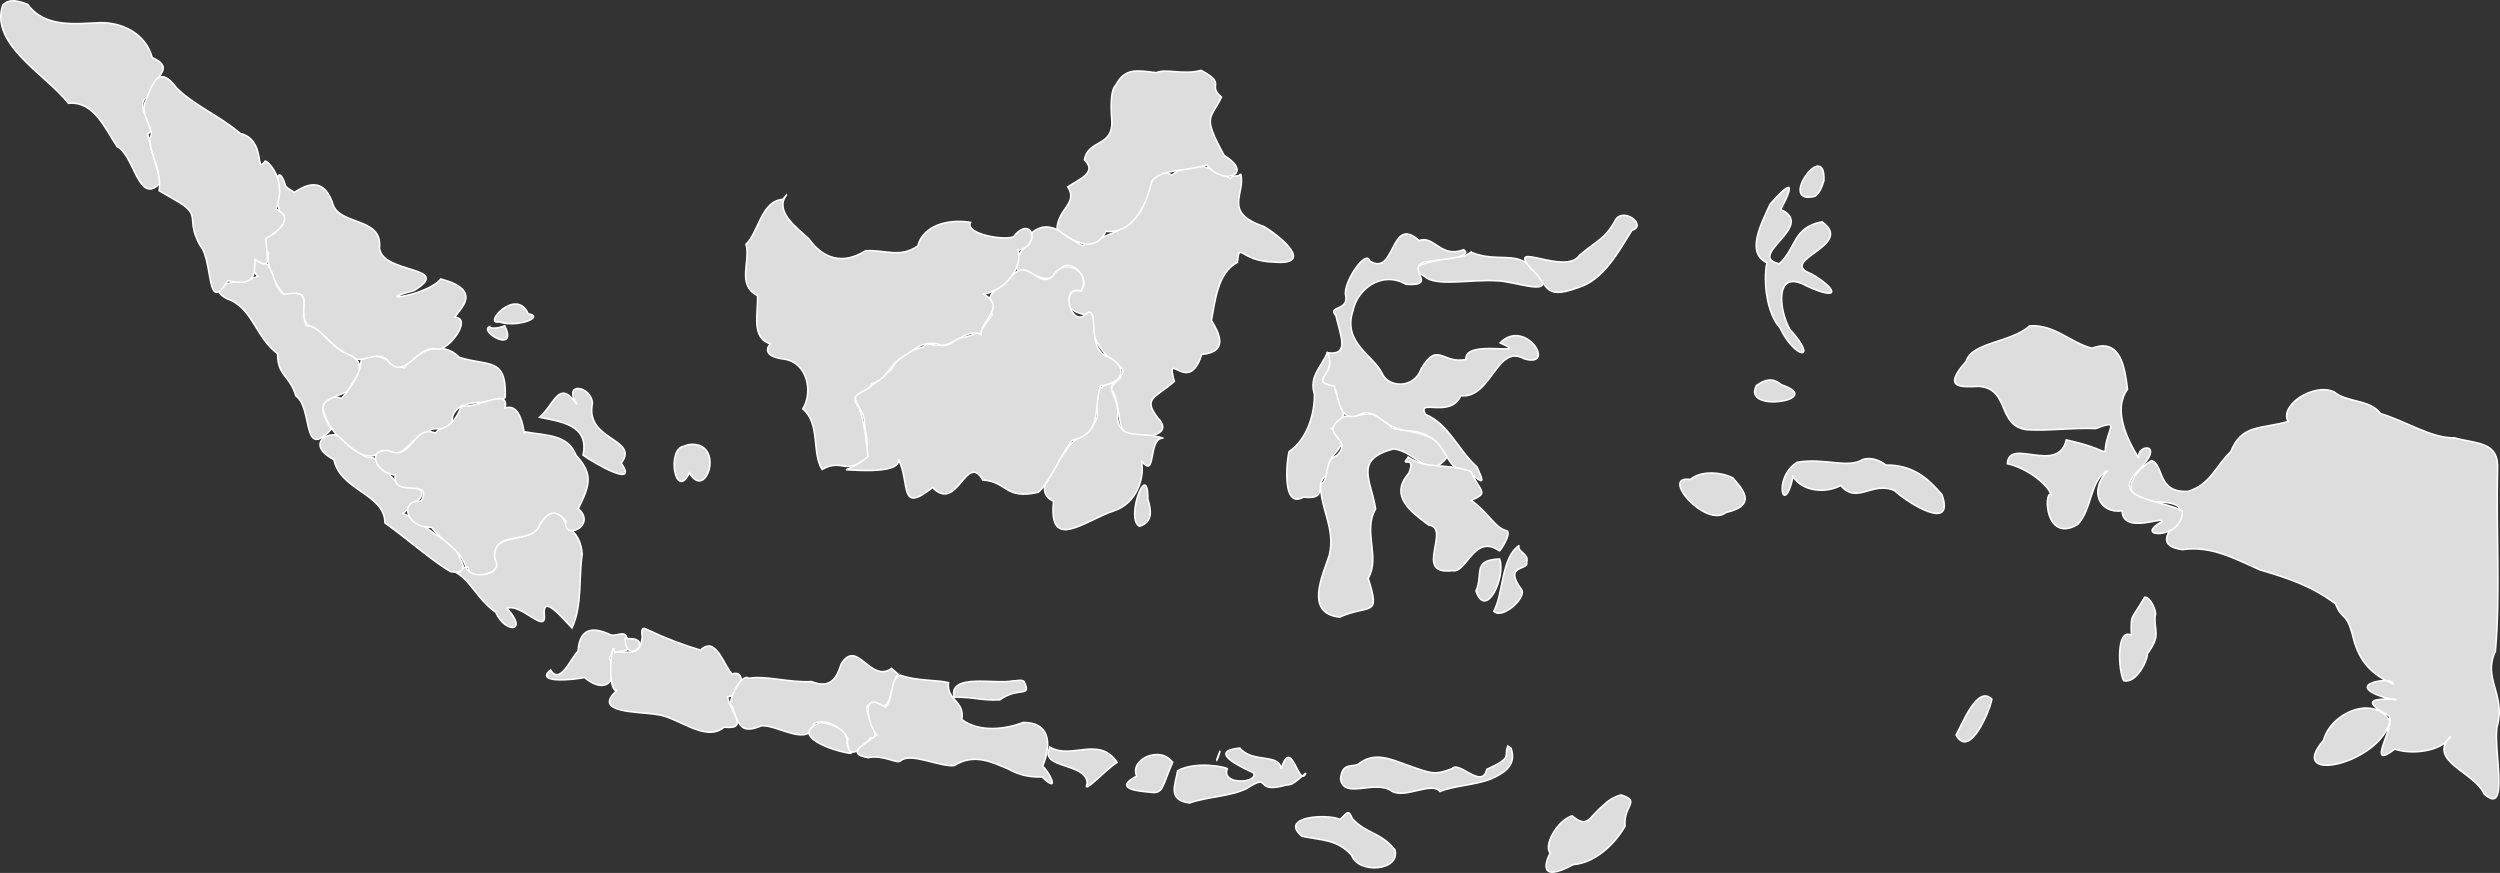 <svg id='map-svg' viewBox='0 0 1000 349.18' xmlns='http://www.w3.org/2000/svg'><rect x="0" y="0" width="1000" height="349.18" fill="#333333" stroke="none"/><g fill='#ddd' id='map-g' stroke='#fff' stroke-width='.631'><path d='m11.02 1.674c6.916 9.598 19.215 7.786 29.21 7.394 7.973-.121 17.897 3.851 20.638 13.927 10.07 4.645-.053 7.767-1.678 15.556-6.444 3.275 4.261 13.17-.088 14.963 1.244 6.69 3.181 11.673 5.337 19.29-9.05 10.187-10.53-10.635-17.562-14.14-4.837-7.107-9.179-18.316-19.505-17.347-9.31-11.804-31.487-23.482-26.28-39.3 2.976-2.906 6.518-1.438 9.929-.341z'/><path d='m420.03 298.93c8.871 4.964 19.519-4.68 26.81 6.01-5.084 3.25-14.09 13.453-11.96 8.428-.026-8.516-19.696-5.702-14.849-14.433z'/><path d='m250.75 255.24c3.625 8.578-5.971 2.713-6.914 7.961 3.97 9.03-1.602 14.911-10.03 7.809-5.366 1.086-19.947 2.292-13.588-3.078 3.786 6.412 8.199-4.874 10.982-7.439.728-10.705 7.569-9 12.522-6.817 2.091 1.562 6.281-2.092 7.03 1.564z'/><path d='m149.03 182.92c5.374 4.835 8.518 10.839 14.516 11.844 10.539 1.27 2.921 6.179-2.379 10.612 8.859 3.606 12.311 9.894 20.766 12.05-.253 4.371 8.761 12.616-1.691 11.254-7.367-4.349-17.243-13.06-26.27-19.53-.012-11.629-17.922-12.963-20.391-25.305-14.205-7.328 2.935-15.02 5.668-5.504 3.173-.124 5.321 5.395 9.778 4.58z'/><path d='m588.42 100.88c10.737 4.57 19.284-1.336 25.434 7.696 10.57 11.298-8.098 3.719-15.212 3.749-10.213-.687-24.514 2.524-28.831-1.794-9.633-5.01 5.228-5.768 9.929-7.633 3.664-.855 4.14 1.087 8.68-2.02z'/><path d='m251.24 255.46c10.832-.415-.65 11.433-1.262.113l.757-.328.505.214z'/><path d='m202.1 159c-5.03 3.57-17.887-.627-21.02 7.381-.863 10.995-6.469 1.047-10.988 7.494-5.04-.509-8.969 11.997-17.234 6.232-6.366 6.774-14.276-3.045-18.319-6.241-4.586-5.503-10.513-18.253 2.095-14.513 4.976-5.474 7.532-11.191 7.898-15.442 6.03-4.159 11.07 1.198 17.12 3.268 5.301-6.942 15.178-11.315 22.03-4.264 11.799 3.809 18.981-.324 18.42 16.09z'/><path d='m258.95 251.88c7.63 3.585 14.09 6.04 21.233 8.165 6.201-5.862 9.06 5.746 12.667 9.599 5.862-2.189 4.266 8.661-1.817 9.05.89 5.743 8.996 13.365-1.375 12.162-7.533 6.384-18.527-4.238-27.19-5.078-7.098-1.195-26.14-.479-15.566-9.709-4.347 1.795-2.187-23.08-.997-15.03 5.545-.933 9.995 2.179 10.989-6.182-.012-1.182-.964-4.793 2.056-2.977z'/><path d='m359.3 269.73c-3.245 3.565-2.251 16.619-9.268 11.755-9.182-.992 4.733 14.188-1.822 13.692-3.26 4.435-10.243 10.268-9.09-.031-2.807-3.899-7.98-8.03-13.433-5.812-1.749 10.04-14.706.472-21.06.975-7.932 3.183-8.794.617-11.776-7.697-2.658-.826 3.835-13.889 6.649-11.279 6.624-1.246 16.05 1.78 25.07 1.305 7.463 2.901 10.04-1.016 11.894-7.02 6.44-10.519 11.645 7.918 20.16 1.755l1.615 1.425 1.06.935z'/><path d='m409.65 272.56c3.054 6.85-1.923 1.79-9.735 7.381-8.625.288-9.209-1.112-18.299-1.06-2.159-9.765 16.39-5 23.598-6.542 1.474.13 3.02-.684 4.435.221zm-49.37-2.448c5.938 2.283 15.234 1.858 19.11 2.94-.881 7.127 6.629 7.09 5.337 14.786 6.976 5.144 17.16 3.992 24.576 1.148 10.253-.137 11.702 8.07 7.721 17.587 2.03 1 7.721 11.827-.164 4.214-6.162.17-10.05-1.262-13.562-3.205-6.59-2.718-13.589-6.402-21.589-1.358-5.593.692-17.577-5.465-21.47-1.897-1.065 1.499-6.957-2.583-12.969-1.262-9.867-1.685-.431-5.886 3.438-9.07-3.149-3.425-7.288-18.475 3.325-11.12 3.405-2.157 1.85-12.325 6.245-12.768z'/><path d='m496.26 69.51c2.175 7.897-7.411 15.364 9.139 21.03 6.745 3.832 20.81 15.746 4.109 14.299-13.726-.386-13.697-8.616-14.525.076-8.04 4.239-8.891 15.554-10.418 23.25 3.05 4.931 7.104 12.642-3.886 13.613-5.338 16.886-14.724-2.987-10.951 10.825-8.06 6.833-12.638 6.709-6.497 14.698 4.91 4.895-.115 8.725-12.308 6.635-4.111-2.613-2.648-11.09-5.671-17.207-4.768-1.632 9.517-7.453 1.337-10.913-6.03-4.567-11.394-12.318-9.311-19.732.022.384-15.09-.443-8.163-9.803 10.286.876.507-15.02-5.084-8.655-5.418 8.189-10.251.289-16.241 1.229-4.613-5.115 3.92-10.386 5.124-15.905 7.766-6.194 13.938 2.524 20.15 5.302 7.338-3.854 16.12-4.884 22.393-12.632 4.391-5.664 4.01-21.316 13.248-15.552 8.132-6.587 16.264-3.049 23.441 1.35.949-1.811 3.21-.227 4.113-1.905z'/><path d='m455.81 210.52c-5.848-2.859 3.386-27.29 3.331-10.888 1.321 4.445 2.188 9.129-3.331 10.888zm-7.999-59.15c-7.36 3.709.445 6.7-.858 15.846 1.203 9.2 8.721 4.96 18.42 8.07-6.412-.534-2.618 17.18-8.857 8.92 1.623 6.834-1.953 17.327-11.07 20.17-12.03 4.111-26.08 16.423-24.04-3.857-9.625-4.595 2.752-16.194 5.565-21.307 4.743-6.203 14.924-8.564 11.23-17.258.317-8.541 3.997-7.309 9.614-10.585z'/><path d='m338.37 187.89c9.948-3.615 9.246-9.155 7.418-17.94.955-5.988-8.408-11.605-.454-13.701 2.271-.389 7.216-5.567 11.254-8.453 2.632-5.684 8.798-8.03 12.73-9.06 1.877-3.078 9.22 2.521 12.906-3.305 9.691-1.334 10.07-3.067 14.61-9.45-3.046-8.296-0-9.15 8.415-16.16 6.259-6.335 9.856 5.686 15.783.757 4.569-8.03 15.702-2.221 11.367 5.867-9.114-3.102-3.714 16.16 2.46 8.642 5.29-2.133-.773 14.888 8.607 17.716 7.682 3.968 6.3 10.445-3.27 11.478-3.01 9.794 1.13 18.691-11.468 21.952-4.618 6.152-9.254 17.355-13.451 20.687-13.372 3.065-12.321-4.303-22.16-4.917-6.635-11.533-10.111 13.355-20.1 2.99-13.568 10.871-8.853-1.675-13.597-11.241.767 5.691-15.893 4.423-21.04 4.138z'/><path d='m314.57 78.04c-4.911 6.44 4.085 13.01 8.958 17.486 5.746 8.02 13.621 10.549 22.716 4.757 8.169-.367 13.793 3.03 20.877-1.901 2.102-8.07 11.827-10.915 21.1-9.442-2.358 4.436 12.321 7.347 17.13 5.816 7.246-9.22 11.492 3.362 1.918 5.349 1.888 7.357-5.611 16.11-13.663 17.549 8.986 5.722-1.409 10.294-1.173 16.212-5.784-3.291-12.998 6.557-17.221 3.734-6.973-1.208-8.899 2.18-14.231 5.16-5.48 3.548-5.839 8.51-12.225 10.8-1.952 3.941-10.215 3.291-5.185 9.45 1.964 4.624 2.966 13.269 3.608 19.631-9.116 7.983-10.181.45-18.344 5.147-4.234-6.709-.569-18.11-7.683-24.24 4.122-6.814 1.834-18.289-7.254-19.858-10.618-1.188-5.884-6.45-5.488-6.068-8.145-2.304-5.075-11.915-5.4-19.379-8.496-4.21-2.643-13.858-4.605-20.552 5.01-4.627 6.118-17.383 14.635-17.902l1.414-1.624.113-.129z'/><path d='m446.37 33.984c3.635-6.93 8.504-5.838 16.17-4.908 3.731-1.781 10.72 1.034 17.89-.934 10.551 5.609 2.173 5.689 8.137 10.673-4.117 9.06-7.983 6.793 1.11 23.378 12.354 7.533-.575 12.274-6.851 3.785-8.367 2.696-18.13 1.478-22.04 6.346-2.103 8.691-6.887 21.311-18.445 20.249-4.415 9.221-13.943 3.823-19.541-.991.371-8.27 8.515-10.07 4.318-16.845 4.587-3.099 11.904-5.7 6.669-10.789 1.418-8.382 11.638-4.972 10.938-15.884-.04-.951-1.145-11.576 1.64-14.08z'/><path d='m274.98 177.92c15.488-2.526 7.761 23.25.807 11.216-5.606 11.492-9.279-9.44-2.301-10.633l.105-.003 1.388-.58zm-38.01-16.553c-3.11 14.922 19.02 14.03 11.524 23.874 7.12 10.302-10.646.179-15.271-3.183 2.548-12.09-8.835-13.383-17.398-15.14 6.215-5.508 7.719-15.512 15-5.097-6.084-9.389 5.828-7.551 6.144-.454z'/><path d='m201.9 130.35c5.516 11.43-10.76 2.227-6 .261.269 1.357 4.896.234 6-.261zm9.376-4.861c6.845 1.191-4.222 5.762-11.648 3.26-6.677 1.362 6.798-14.09 11.648-3.26z'/><path d='m186.54 226.97c.228 4.169 14.923 3.945 11.06-2.359-1.242-12.623 12.443-6.543 17.347-13.449 2.979-4.246 6.159-9.05 10.156-3.949 1.988 4.794 6.96 5.312 7.784 14.42-1.449 9.107.126 20.387-4.088 29.572-3.061-3.097-11.778-13.961-11.09-5.589 1.136 8.816-9.356-4.612-14.912-2.271 8.883 9.637-.788 10.147-4.491 1.564-7.568-5.403-9.497-11.985-15.581-15.758 2.561.06 1.614-2.588 3.81-2.183z'/><path d='m796.75 279.65c-.675 4.296-8.88 24.283-14.319 14.357 2.599-4.557 8.511-20.14 14.319-14.357zm65.29-33.32c-.482 6.394 2.548 7.572-3.129 15.203.255 2.458-4.4 12.11-9.462 10.736-2.107-3.957-3.055-21.287 3.091-18.205-.214-8.857-.155-5.683 5.337-15.19 2.32-.278 5.129 6.252 4.163 7.456zm-168.87-55.16c2.945 3.669 10.676 10.796-2.763 13.827-8.08 6.441-26.77-15.04-14.282-13.209 4.275-3.624 12.207-3.058 17.04-.618zm61.15-5.147c10.79-.173 17.03 5.407 22.482 11.872 5.319 15.339-13.916 3.073-18.987-1.64-8.814-3.994-15.09 5.703-21.498-2.069-5.864 3.224-15.272 2.546-19.08-3.533-3.665 16.938-8.361.511 1.608-5.72 11-1.952 20.24 2.648 26.27-1.144 3.124-1.016 6.847.254 9.197 2.233z'/><path d='m712.5 153.89c18.328 6.03-16.08 11.634-9.904.303 2.996-2.11 6.225-3.502 9.904-.303zm-.189-70.11c14.425 6.604-14.229 18.497-.618 21.75 6.965-6.351 5.359-14.593 17.12-16.792 13.543 9.55-18.737 15.421-4.081 20.904 9.783 5.695 12.06 11.133-1.904 4.831-13.167-7.458-11.305 9.468-6.922 17.198 11.962 13.277 1.961 11.906-3.886-.517-5.269-5.721-6.838-18.517-5.248-26.07-8.448-3.943-2.41-15.341 1.302-23.46 7.463-8.487 10.609-9.932 4.237 2.151zm13.689-5.274c-15.494 3.94 4.274-23.622 3.569-6.276-.701 2.307-1.54 4.772-3.569 6.276z'/><path d='m540.94 327.44c5.388 6.01 11.365 5.38 17.03 12.477 2.296 8.602-14.765 9.709-17.309 2.183-5.829-6.479-12.18-5.948-19.876-7.587-9.36-7.89 9.902-9.1 15.14-6.796 2.47-1.509 3.177-4.927 5.01-.278zm107.38-9.487c8.273 2.544.957 4.108 1.691 12.517-4.212 7.404-12.11 14.699-20.721 15.375-14.328 7.732-10.976-1.41-9.18-4.69-2.754-2.517 2.394-12.79 8.718-14.824 6.53 5.339 6.613.531 12.213-3.924 2.215-2.186 4.052-3.405 7.28-4.454zm-43.892-18.672c2.146 6.356-1.911 9.619-8.01 12.276-6.299 2.52-15.07 2.726-20.426 5.059-3.245-4.135-13.84 2.901-19.14-.063-6.677-5.03-19.366 3.503-20.625-4.992.697-7.425 5.429-4.01 7.782-6.413 6.152-4.49 12.759-1.329 19.04.934 9.581 3.363 10.708 4.076 17.776 1.388 2.751-3.415 12.03 8.562 13.865.29 10.807-4.918 6.63-5.154 8.44-9.374z'/><path d='m469.02 304.97c-4.401 9.959-3.465 12.812-9.311 11.872-7.938-.61-13.01-2.251-5.02-6.392-2.984-6.861 9.627-12.325 14.328-5.48zm18.987-4.643c-2.96 7.619-.281 2.064 0 0zm7.923-1.098c5.114 6.214 15.823 1.861 16.527 8.377 4.195-13.826 7.07 8.248 9.916 1.615-7.388 6.319-5.209 3.904-9.601 5.236-11.246 2.634-4.05-5.551-14.168.997-6.773 3.224-15.238 3.122-22.835 5.74-8.906-1.158-5.635-7.35-4.693-12.944 7.602-3.948 19.2-1.421 19.845-.757-2.643 6.663 12.525 5.881 10.535 1.678-2.944-1.469-19.552-8.572-5.526-9.942z'/><path d='m929.41 296.13c2.921-11.07 20.08-18.393 26.583-7.643-4.211 17.311-41.95 25.413-26.583 7.643zm22.823-130.68c9.829 2.899 20.545 9.965 29.446 9.677 9.509 2.594 18.1 1.379 17.335 13.08-.585 23.849 1.161 49.802-.858 72.36-5.127 10.474 3.967 17.15.867 29.365-2.296 7.683 5.412 37.579-5.434 27.572-3.678-8.691-22.884-13.06-13.369-22.959-3.439 6.248-16.09 7.413-22.255 5.076-12.499 9.442.996-10.09-2.511-13.418-19.97-10.576 14.387-4.425-1.358-7.101-18.274-5.74 4.332-8.803 3.18-5.442-8.466-3.871-13.339-8.652-15.894-18.202-2.758-11.413-4.241-6.577-7.179-13.954-9.814-7.2-18.389-10.03-30.28-13.57-10.01-4.422-19.465-9.778-30.919-8.07-19.12-2.75 13.11-18.58-9.601-19.04-15.998-.297-12.498-10.235-2.838-16.604 5.221 1.621 2.049 13.04 14.647 12.326 8.903-2.614 11.09-10.226 17.11-15.874 4.361-11.07 12.09-8.946 22.901-12.07-3.545-6.466 10.115-15.5 18.322-11.904 5.431 4.519 14.208 2.857 18.688 8.752z'/><path d='m836.8 139.29c11.598-4.454 13.217 8.282 14.203 16.4-5.864 8.03-.423 19.591 4.462 27.555-1.022-5.705 11.236-6.491-.03 4.858-11.93 11.58 8.578 11.669 17.448 16.185.651 11.592-20.438 11.08-8.188 4.43 1.418-2.637-15.551 5.332-15.846-4.378-9.07 1.199-13.47-7.919-5.766-16.187-7.192 3.737-6.14 15.67-12.08 21.701-13.176 7.508-13.478-13.644-10.602-12.04-1.428-4.334-9.967-10.713-17.461-12.332.615-10.74 20.21 4.545 23.592-9.532 13.05 2.936 13.856 4.859 15.518 4.63.427-9.135 6.716-13.13-3.747-9.172-10.06-.34-19.554 1.018-27.339.492-12.333-1.269-6.75-16.53-19.554-17.361-6.967.358-14.709.897-4.974-9.955 2.203-7.728 17.899-7.475 25.424-14.217 9.81-.788 16.525 6.86 24.942 8.92z'/><path d='m117.64 76.942c2.564-1.344 11.03-7.938 15.329 4.116 2.123 9.379 20.2 5.395 18.81 18.11 1.01 10.587 30.07 7.191 13.794 17.08-18.2 4.745 5.113 2.318 10.757-4.656 16.847 4.522 7.921 11.666 5.539 15.297 7.504.319-2.811 13.971-7.156 12.706-8.08-2.061-12.87 13.873-20.01 4.187-4.622-3.706-9.737 2.076-14.584-.971-6.263-3.208-12.47-11.623-16.212-11.91-6.849-6.307 3.986-15.719-10.131-12.906-4.18-4.526-7.359-12.272-6.371-16.729-6.066-9.277 4.988-6.368 6.371-14.774-4.656-.648-4.213-26.865.574-11.899.904 1.01 2.285 1.455 3.287 2.348z'/><path d='m531 141.07c4.202 8.917-7.982 11.409 2.864 13.361.273 6.339 8.413 11.979-1.287 16.994 11.223 7.71-4.746 9.692-.399 18.277-8.03 1.987.855 10.43-10.819 9.157-9.767 5.535-5.967-19.341-5.625-18.287 7.404-5.115 10.12-15.352 10.04-22.911-2.23-6.82 2.577-10.739 5.223-16.59z'/><path d='m537.6 166.57c9.1.213 11.719-4.388 19.353 4.769 7.248 1.097 19.09 2.749 22.785 10.32-8.255 12.1-12.535-1.118-22.381-2.082-16.02 4.262-8.828 12.455-7.116 24.01-5.24 8.855 2.02 19.281-2.977 27.718 5.123 15.977.645 10.147-11.43 15.543-14.04-1.562-6.842-16.466-4.137-24.714 2.656-10.599-3.636-18.624-3.458-28.439 3.67-1.268 1.122-9.504 6.346-11.392 7.821-7.223-8.762-8.256 3.02-15.732z'/><path d='m599.86 223.59c2.587 7.239-5.445 24.483-9.464 12.826 3.123-7.326-1.68-12.316 9.464-12.826zm10.787 1.312c1.197 3.362-9.66.755-2.02 10.922 2.113 3.335-7.901 12.206-11.11 8.64 3.93-6.972 2.888-21.547 10.191-26.299-1.298 2.352 4.244 3.358 2.94 6.737zm-43.01-128.69c6.06-2.19 8.672 7.246 17.839 3.671 4.35 3.125-10.07 3.952-15.442 4.895-8.342 2.319 5.837 9.849-7.633 8.945-9.659-5.605-19.484 1.94-21.17 10.446-4.422 12.966 8.301 17.976 11.652 25.26 2.394 5.581 12.703 6.32 15.618-1.947 6.654-11.189 8.423-1.754 17.846-3.692-.675-8.599 27.01-.772 13.689-6.649 10.111-10.191 22.909 10.248 9.639 6.384-10.868-6.293-13.16 16.07-25.359 14.774-4.229 9.346-17.878.702-14.08 7.494 9.158 3.683 13.182 14.459 20.577 20.981 5.04 11.263-.601 1.991-8.264.656-5.587-4.368-5.097-14.244-19.435-15.15-10.347-.594-12.335-10.326-20.306-5.954-6.965 2.096-7.138-6.377-8.995-11.847-11.331-2.196 1.65-4.416-2.839-13.373 9.15 1.303 5.135-6.981 3.369-14.925-3.54-3.837 5.107-1.733 3.949-7.91-1.368-4.879 8.162-18.913 9.576-13.928 10.404 6.726 8.07-18.756 19.77-8.125z'/><path d='m563.33 182.88c7.767 5.197 14.365 2.05 24.917 5.665 4.491 8.975 7.112 8.429.303 11.607 6.856 4.993 9.45 10.894 13.726 12.01 3.119.221-2.371 8.717-2.574 8.163-9.99-7.113-13.204 9.292-18.735 7.923-16.03 2.041-.133-17.02-9.537-18.252-7.149-5.297-15.833-11.694-7.908-20.702 3.24-7.956-4.153-1.884-.193-6.413z'/><path d='m652.75 92.13c-5.39 8.643-11.433 20.02-21.679 22.968-14.184 5.245-11.522-1.72-18.718-7.64-10.165-11.864 13.953 3.045 19.459-5.349 7.682-6.447 9.916-6.413 13.949-13.311 2.807-6.824 13.6 1.32 6.989 3.331z'/><path d='m101.58 103.35c9.717 1.58 5.898 9.897 12.05 14.432 12.821-2.4 5.355 5.114 8.927 12.529 5.191-.514 9.396 8.604 16.262 11.153 9.347 4.08 3.451 9.253-.046 15.216-8.904 3.961-13.06 3.476-6.288 15.09-11.932 12.667-7.132-8.428-14.14-13.436-2.486-8.473-7.279-7.67-7.315-16.879-8.916-6.563-9.944-18.473-20.252-21.954-11.179-6.332 8.618-7.118 12.351-8.932-1.127-1.508-5.332-5.308-1.552-7.216z'/><path d='m186.48 227.01c-2.569-7.765-7.929-8.821-13.924-16.1-10.24.428-13.11-11.14-4.054-10.453 4.958-9.819-11.767-.619-10.396-10.459-7.112-.4-12.13-10.144-2.851-9.79 9.731 4.673 9.961-10.768 18.924-6.939 2.331-3.369 6.316-.348 10.484-10.994 5.969 1.445 19.378-7.721 17.344.961 7.695-2.671 7.489 13.705 7.927 9.491 8.694 1.574 17.187.943 20.501 9.412 6.553 7.234 5.949 11.251.883 21.334 7.75 6.802-6.388 13.232-4.996 4.769-4.183-4.635-7.03-3.693-10.358 1.451-2.629 8.893-19.456 1.437-18.02 13.941 4.273 6.356-11.17 8.617-10.585 3.28l-.82.063-.063.038z'/><path d='m63.68 76.29c1.036-8.626-3.858-14.784-3.709-21.06 2.486-3.681-4.919-9.487-1.438-15.379 2.605-7.04 5.233-14 12.147-4.616 6.916 6.897 17.353 11.211 25.43 18.15 10.569 2.543 5.673 17 9.986 11.03.813-.128 8.995 7.117 4.29 19.215 9.374 4.238-3.315 11.651-3.873 11.531-.645 5.152 3.369 14.254-4.454 8.617-.495 6.315.486 10.776-10.949 8.527-8.769 14.14-5.702-8.103-11.1-14.15-5.837-10.639.563-11.652-8.215-17.14z'/><path d='m340.52 301.39c-7.602-.902-24.869-7.29-12.692-12.2 1.929-.646 12.1 2.04 10.938 8.09.661 3.226 1.303 2.59 1.754 4.113z'/></g></svg>
